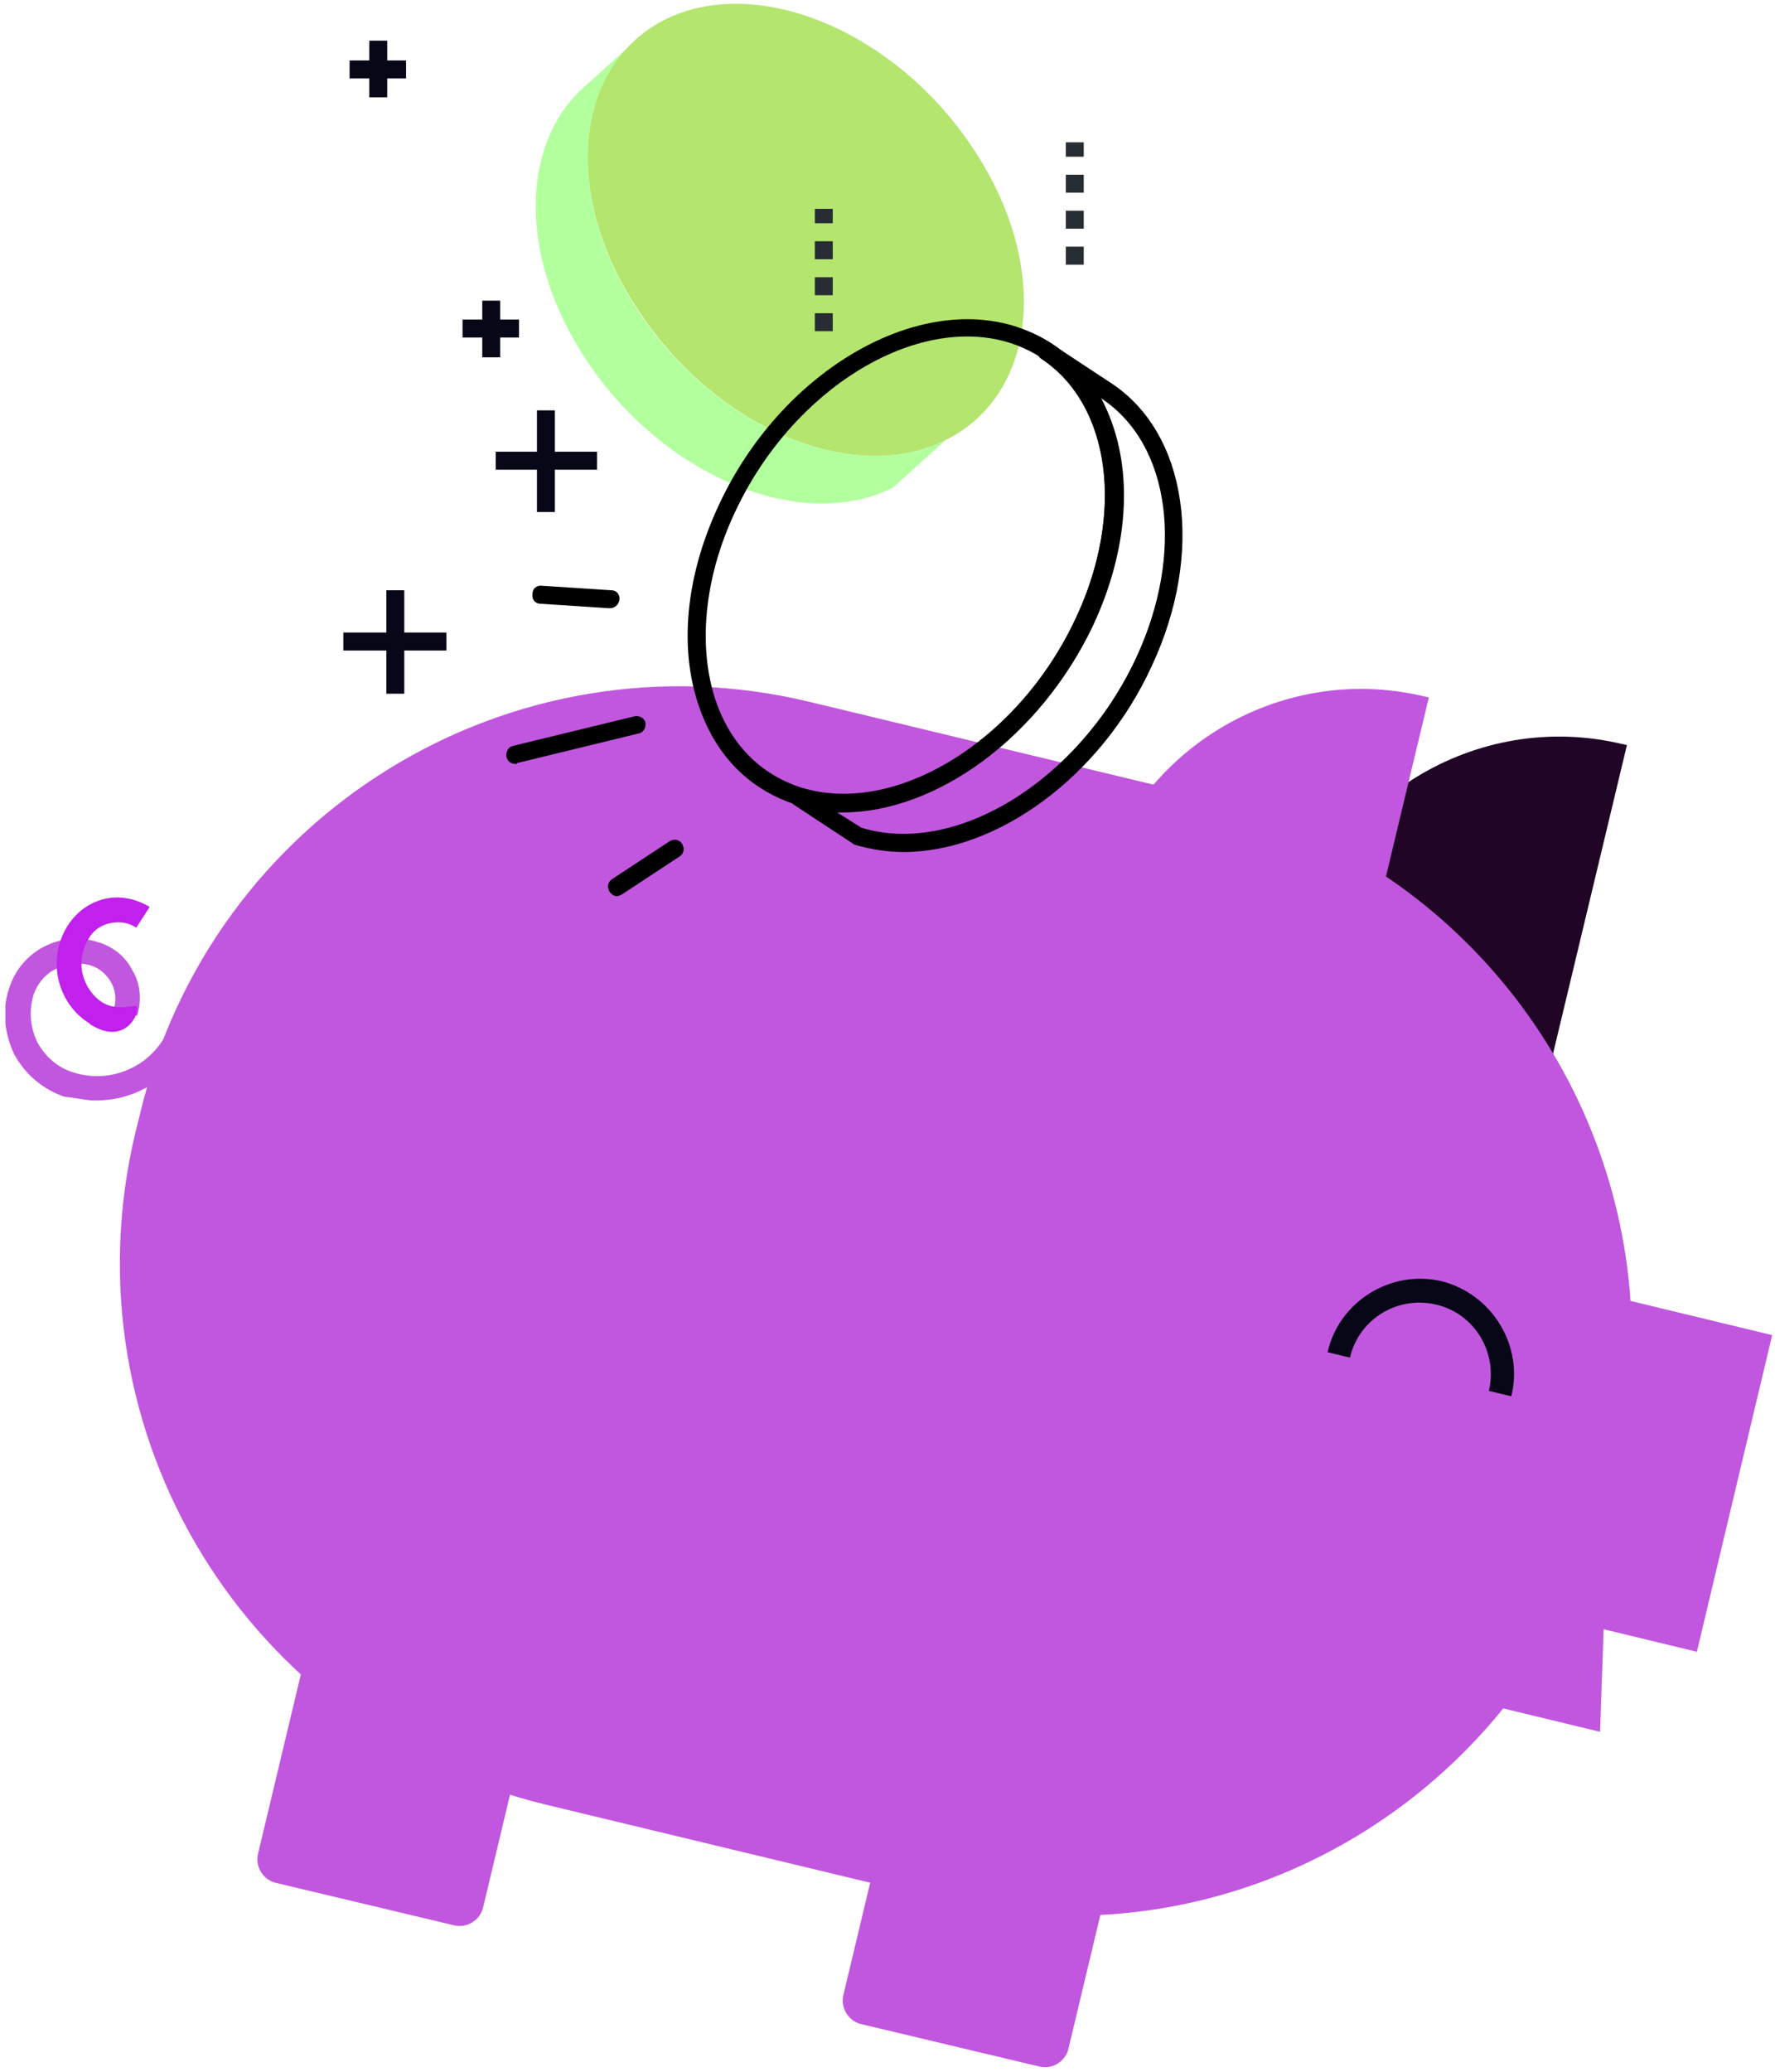 <?xml version="1.0"?>
<svg xmlns="http://www.w3.org/2000/svg" width="216" height="252" viewBox="0 0 216 252" fill="none">
<g clip-path="url(#clip0_4302_5679)">
<path d="M11.018 133.842C13.2 133.951 15.491 133.513 17.563 132.419C20.508 130.887 22.69 128.261 23.781 124.979L20.945 124.104C20.181 126.511 18.545 128.59 16.254 129.793C13.963 130.997 11.346 131.216 8.946 130.45C7.091 129.903 5.564 128.59 4.583 126.839C3.71 125.088 3.492 123.119 4.037 121.149C4.473 119.727 5.455 118.523 6.764 117.867C8.073 117.21 9.6 116.992 11.018 117.429C12.109 117.758 12.982 118.523 13.527 119.508C14.073 120.493 14.182 121.587 13.854 122.681L16.691 123.557C17.236 121.696 17.127 119.727 16.145 118.086C15.273 116.335 13.745 115.132 11.891 114.584C7.31 113.162 2.51 115.679 1.092 120.274C0.219 122.9 0.546 125.745 1.746 128.261C3.055 130.669 5.237 132.529 7.855 133.404C8.946 133.513 10.037 133.732 11.018 133.842Z" fill="#C157DE"/>
<path d="M102.647 242.6C102.211 244.241 103.301 245.882 104.829 246.211L126.427 251.353C128.063 251.791 129.699 250.697 130.027 249.165L136.244 223.124C136.68 221.483 135.59 219.841 134.063 219.513L112.464 214.371C110.828 213.933 109.192 215.027 108.865 216.559L102.647 242.6Z" fill="#C157DE"/>
<path d="M31.416 225.42C30.98 227.062 32.071 228.703 33.598 229.031L55.196 234.174C56.833 234.611 58.469 233.517 58.796 231.985L65.014 205.944C65.45 204.303 64.359 202.662 62.832 202.334L41.234 197.191C39.598 196.753 37.961 197.847 37.634 199.379L31.416 225.42Z" fill="#C157DE"/>
<path d="M197.439 90.51C197.657 90.51 197.766 90.619 197.984 90.619L185.876 141.169L158.497 134.604C156.206 128.587 155.661 121.803 157.297 115.128C161.66 97.294 179.659 86.243 197.439 90.51Z" fill="#210526"/>
<path d="M98.502 85.37L146.716 96.968C176.168 104.08 196.457 129.464 198.421 158.24L215.656 162.398L206.493 200.913L195.148 198.177L194.712 210.651L182.931 207.806C167.005 227.501 140.826 237.458 114.646 231.111L66.432 219.513C30.108 210.76 7.746 174.215 16.473 137.78L17.018 135.591C25.635 99.046 62.178 76.616 98.502 85.37Z" fill="#C157DE"/>
<path d="M161.551 164.479L164.278 165.136C165.369 160.431 170.059 157.586 174.75 158.68C179.44 159.774 182.277 164.479 181.186 169.184L183.913 169.841C185.44 163.604 181.513 157.367 175.404 155.835C169.296 154.413 162.969 158.243 161.551 164.479Z" fill="#080717"/>
<path d="M173.332 84.713C173.55 84.713 173.659 84.822 173.877 84.822L161.769 135.372L154.134 133.512L134.499 128.808C132.208 122.79 131.663 116.006 133.299 109.332C137.553 91.497 155.552 80.446 173.332 84.713Z" fill="#C157DE"/>
<path d="M8.291 112.507C9.382 110.866 10.909 109.771 12.764 109.334C14.618 108.896 16.582 109.334 18.218 110.318L16.582 112.835C15.6 112.179 14.509 112.069 13.418 112.288C12.327 112.507 11.346 113.163 10.8 114.148C10.037 115.352 9.709 116.883 10.037 118.415C10.364 119.838 11.237 121.151 12.437 121.917C13.636 122.682 15.055 122.573 16.363 122.354C17.454 122.135 15.818 127.278 11.455 124.871C11.237 124.761 11.018 124.652 10.8 124.433C6.873 121.917 5.673 116.555 8.291 112.507Z" fill="#C120ED"/>
<path d="M77.34 4.945L70.904 10.744C63.269 17.747 63.159 31.424 71.341 43.788C80.722 57.903 97.411 64.905 108.646 59.325L115.082 53.526C103.847 59.106 87.157 52.103 77.776 37.989C69.486 25.625 69.595 11.838 77.34 4.945Z" fill="#B2FF9E"/>
<path d="M115.082 53.528C126.318 47.948 127.845 32.083 118.355 17.968C108.974 3.853 92.284 -3.149 81.049 2.322C69.814 7.902 68.286 23.767 77.776 37.882C87.157 52.106 103.847 59.108 115.082 53.528Z" fill="#B4E56E"/>
<path d="M62.723 92.922C62.178 92.922 61.741 92.593 61.632 92.046C61.523 91.499 61.85 90.843 62.396 90.733L77.231 87.123C77.776 87.013 78.431 87.341 78.54 87.888C78.649 88.436 78.322 89.092 77.776 89.201L62.941 92.812C62.941 92.922 62.832 92.922 62.723 92.922Z" fill="black"/>
<path d="M74.177 73.987L65.777 73.439C65.123 73.439 64.686 72.892 64.796 72.236C64.796 71.579 65.341 71.142 65.995 71.251L74.395 71.798C75.049 71.798 75.486 72.345 75.376 73.002C75.267 73.549 74.831 73.987 74.177 73.987Z" fill="black"/>
<path d="M75.049 109C74.722 109 74.395 108.781 74.177 108.453C73.849 107.905 73.958 107.249 74.504 106.921L81.485 102.325C82.03 101.997 82.685 102.106 83.012 102.654C83.339 103.201 83.23 103.857 82.685 104.185L75.704 108.781C75.486 108.89 75.267 109 75.049 109Z" fill="black"/>
<path d="M60.869 36.57H58.687V43.464H60.869V36.57Z" fill="#080717"/>
<path d="M63.16 38.867H56.287V41.056H63.16V38.867Z" fill="#080717"/>
<path d="M47.124 4.945H44.943V11.838H47.124V4.945Z" fill="#080717"/>
<path d="M49.415 7.352H42.543V9.54H49.415V7.352Z" fill="#080717"/>
<path d="M49.197 71.797H47.015V84.38H49.197V71.797Z" fill="#080717"/>
<path d="M54.324 76.938H41.779V79.126H54.324V76.938Z" fill="#080717"/>
<path d="M67.523 49.914H65.341V62.278H67.523V49.914Z" fill="#080717"/>
<path d="M72.65 54.945H60.323V57.134H72.65V54.945Z" fill="#080717"/>
<path d="M131.881 32.193H129.699V30.005H131.881V32.193ZM131.881 27.816H129.699V25.628H131.881V27.816ZM131.881 23.44H129.699V21.252H131.881V23.44ZM131.881 19.063H129.699V17.312H131.881V19.063Z" fill="#282D33"/>
<path d="M101.338 40.287H99.156V38.099H101.338V40.287ZM101.338 35.91H99.156V33.722H101.338V35.91ZM101.338 31.534H99.156V29.345H101.338V31.534ZM101.338 27.157H99.156V25.406H101.338V27.157Z" fill="#282D33"/>
<path d="M109.955 103.637C107.992 103.637 105.919 103.309 104.065 102.762C103.956 102.762 103.847 102.653 103.847 102.653L96.538 97.838C96.102 97.51 95.884 96.963 96.102 96.416C96.32 95.869 96.865 95.65 97.411 95.869C108.864 99.48 123.918 90.289 130.899 75.299C136.898 62.497 135.153 49.258 126.754 43.678C126.208 43.349 126.099 42.693 126.427 42.146C126.754 41.599 127.408 41.489 127.954 41.818L135.262 46.632C144.534 52.759 146.607 67.202 140.171 80.988C133.953 94.556 121.3 103.637 109.955 103.637ZM104.828 100.683C116.282 104.184 131.226 94.994 138.207 80.113C144.207 67.311 142.462 54.072 134.062 48.492L133.844 48.273C137.771 55.604 137.662 65.998 132.862 76.174C126.536 89.742 113.882 98.823 102.538 98.823C102.32 98.823 102.101 98.823 101.883 98.823L104.828 100.683Z" fill="black"/>
<path d="M102.647 98.72C100.684 98.72 98.611 98.392 96.757 97.845C91.739 96.204 87.921 92.703 85.739 87.669C82.467 80.229 83.121 70.71 87.485 61.41C94.902 45.435 111.155 35.697 123.7 39.745C128.718 41.386 132.535 44.888 134.717 49.921C137.989 57.361 137.335 66.88 132.972 76.181C126.536 89.639 113.991 98.72 102.647 98.72ZM97.411 95.766C108.865 99.377 123.918 90.186 130.899 75.196C134.935 66.662 135.59 57.471 132.644 50.687C130.681 46.201 127.299 43.137 122.936 41.715C111.483 38.104 96.429 47.295 89.448 62.285C85.412 70.819 84.758 80.01 87.703 86.794C89.666 91.28 93.048 94.344 97.411 95.766Z" fill="black"/>
</g>
<defs>
<clipPath id="clip0_4302_5679">
<rect width="215" height="251" fill="white" transform="translate(0.656 0.461)"/>
</clipPath>
</defs>
</svg>
